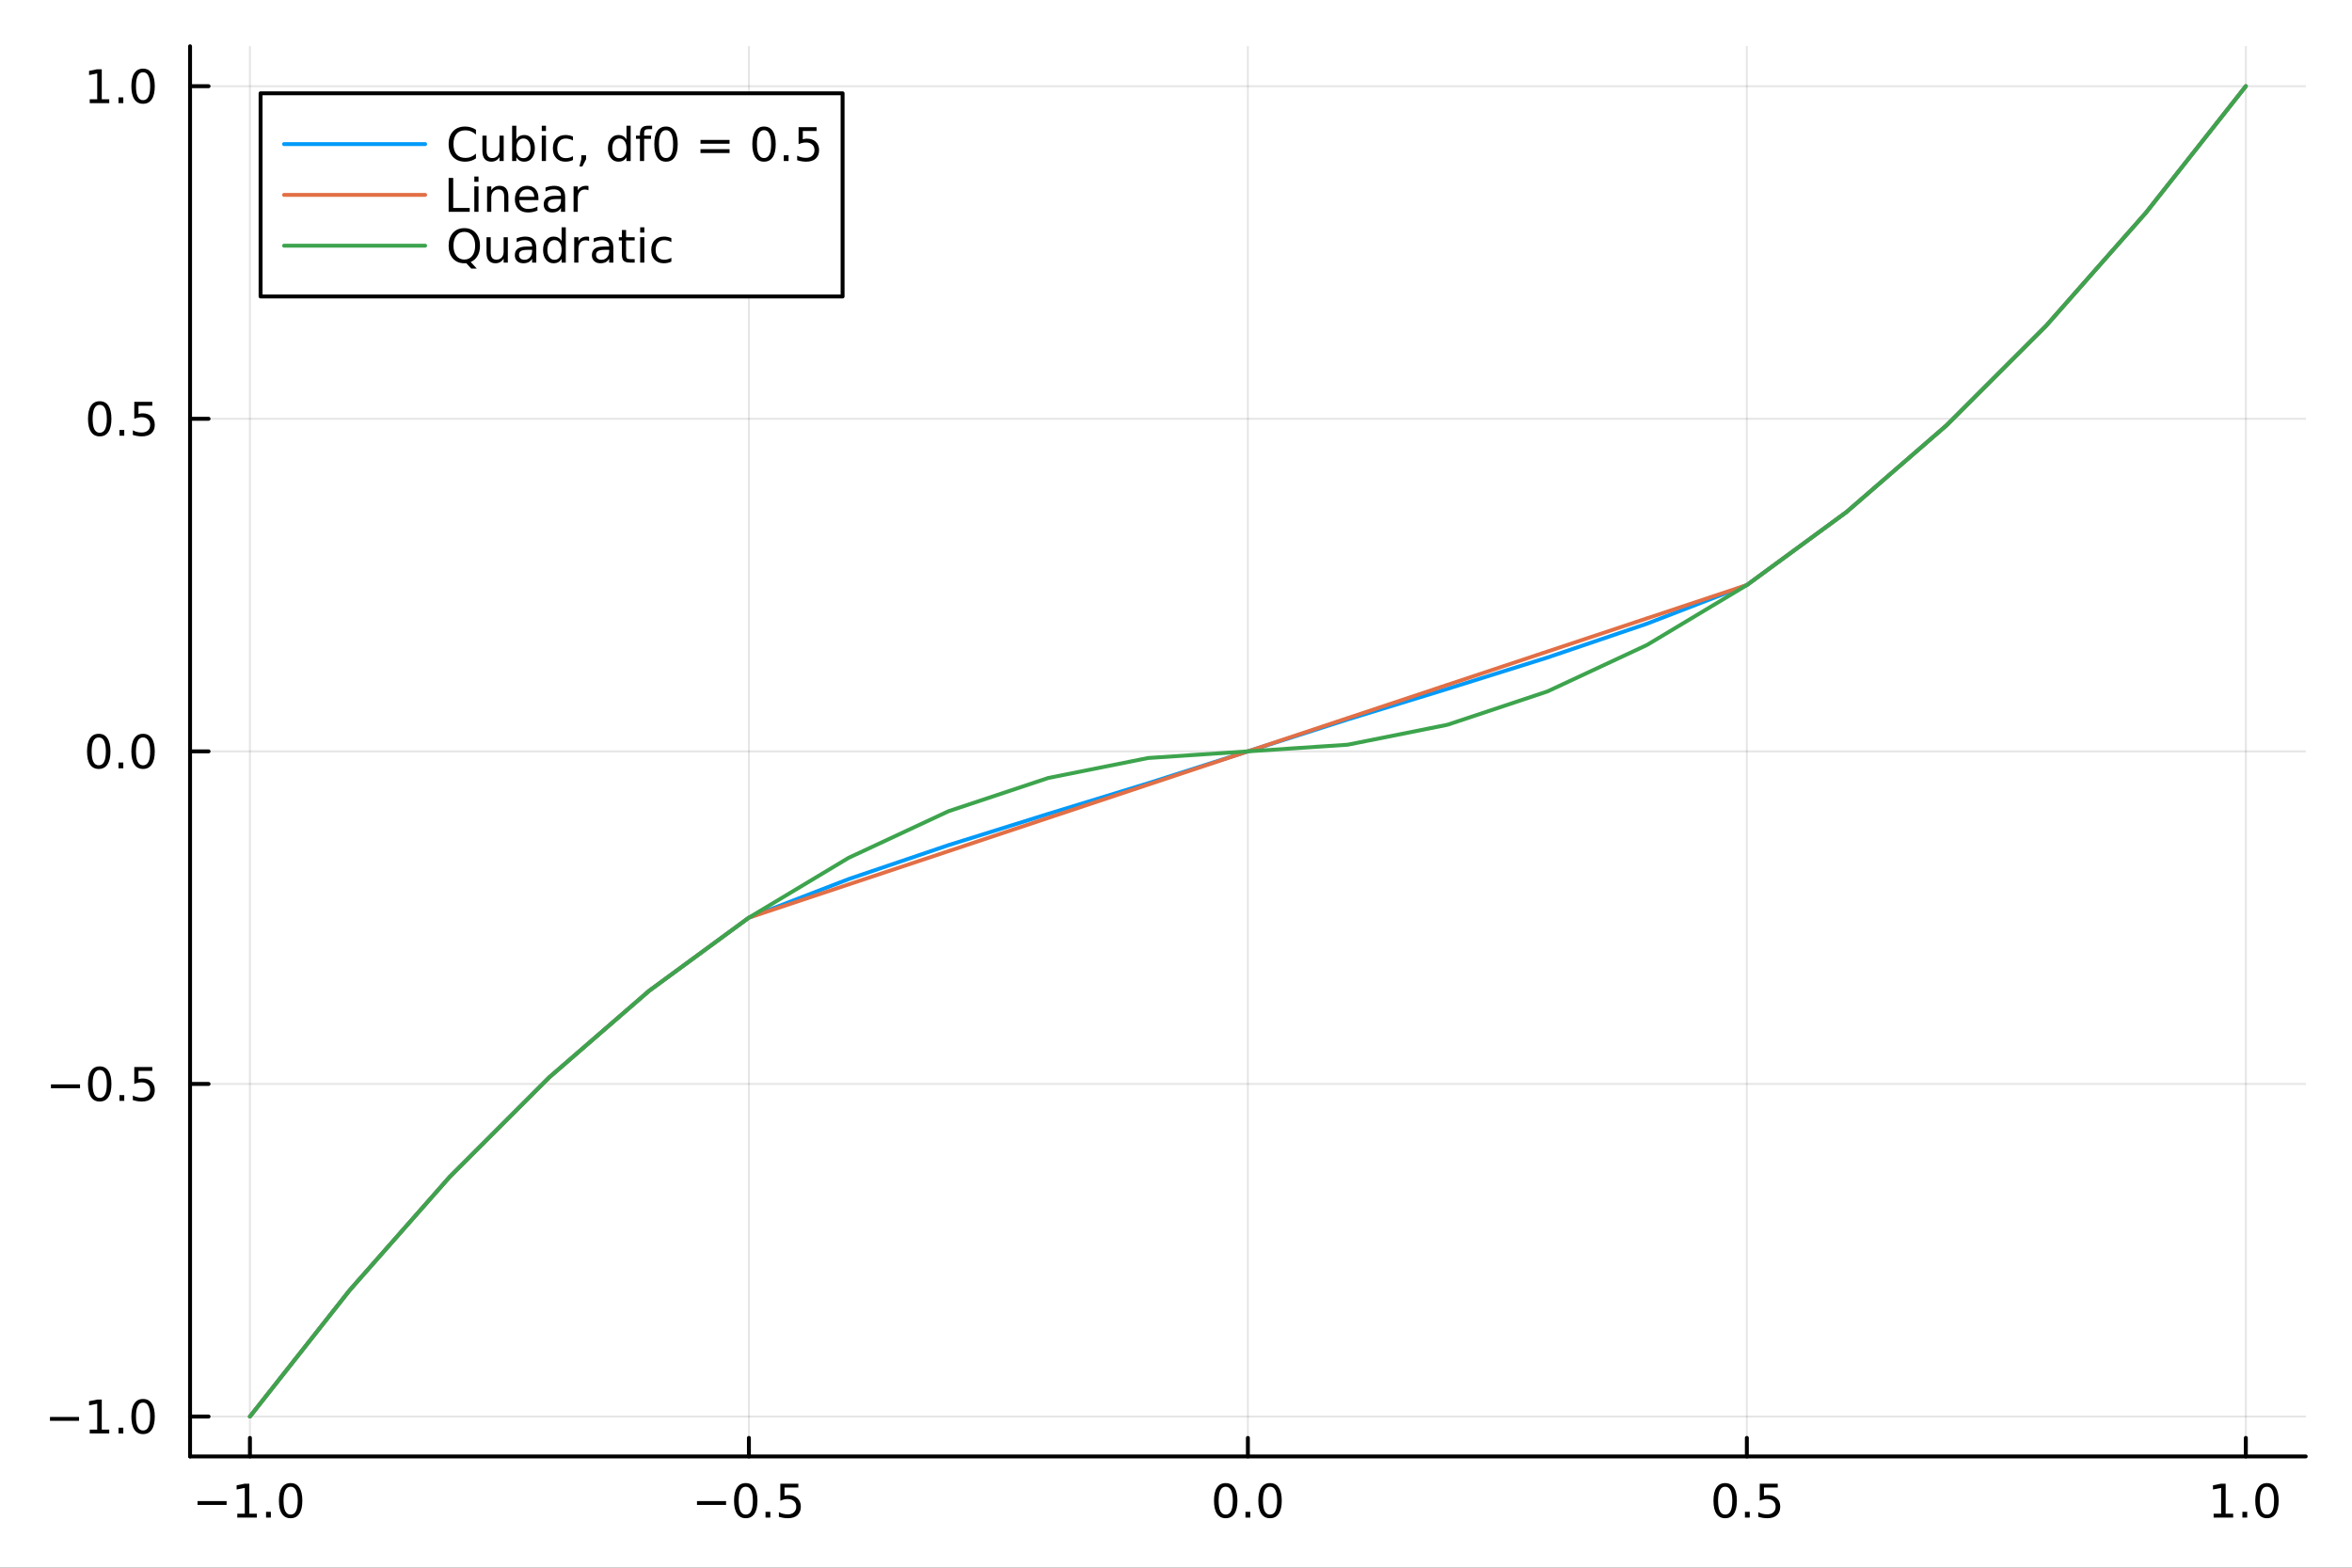 <?xml version="1.0" encoding="utf-8"?>
<svg xmlns="http://www.w3.org/2000/svg" xmlns:xlink="http://www.w3.org/1999/xlink" width="600" height="400" viewBox="0 0 2400 1600">
<rect x="0" y="0" width="2400" height="1600" fill="#333333" stroke="none"/>
<defs>
  <clipPath id="clip080">
    <rect x="0" y="0" width="2400" height="1600"/>
  </clipPath>
</defs>
<path clip-path="url(#clip080)" d="M0 1600 L2400 1600 L2400 8.88178e-14 L0 8.88178e-14  Z" fill="#ffffff" fill-rule="evenodd" fill-opacity="1"/>
<defs>
  <clipPath id="clip081">
    <rect x="480" y="0" width="1681" height="1600"/>
  </clipPath>
</defs>
<path clip-path="url(#clip080)" d="M193.936 1486.45 L2352.76 1486.45 L2352.76 47.244 L193.936 47.244  Z" fill="#ffffff" fill-rule="evenodd" fill-opacity="1"/>
<defs>
  <clipPath id="clip082">
    <rect x="193" y="47" width="2160" height="1440"/>
  </clipPath>
</defs>
<polyline clip-path="url(#clip082)" style="stroke:#000000; stroke-linecap:round; stroke-linejoin:round; stroke-width:2; stroke-opacity:0.1; fill:none" points="255.035,1486.45 255.035,47.244 "/>
<polyline clip-path="url(#clip082)" style="stroke:#000000; stroke-linecap:round; stroke-linejoin:round; stroke-width:2; stroke-opacity:0.1; fill:none" points="764.19,1486.45 764.19,47.244 "/>
<polyline clip-path="url(#clip082)" style="stroke:#000000; stroke-linecap:round; stroke-linejoin:round; stroke-width:2; stroke-opacity:0.1; fill:none" points="1273.35,1486.45 1273.35,47.244 "/>
<polyline clip-path="url(#clip082)" style="stroke:#000000; stroke-linecap:round; stroke-linejoin:round; stroke-width:2; stroke-opacity:0.1; fill:none" points="1782.5,1486.45 1782.5,47.244 "/>
<polyline clip-path="url(#clip082)" style="stroke:#000000; stroke-linecap:round; stroke-linejoin:round; stroke-width:2; stroke-opacity:0.1; fill:none" points="2291.66,1486.45 2291.66,47.244 "/>
<polyline clip-path="url(#clip082)" style="stroke:#000000; stroke-linecap:round; stroke-linejoin:round; stroke-width:2; stroke-opacity:0.1; fill:none" points="193.936,1445.72 2352.76,1445.72 "/>
<polyline clip-path="url(#clip082)" style="stroke:#000000; stroke-linecap:round; stroke-linejoin:round; stroke-width:2; stroke-opacity:0.1; fill:none" points="193.936,1106.28 2352.76,1106.28 "/>
<polyline clip-path="url(#clip082)" style="stroke:#000000; stroke-linecap:round; stroke-linejoin:round; stroke-width:2; stroke-opacity:0.1; fill:none" points="193.936,766.846 2352.76,766.846 "/>
<polyline clip-path="url(#clip082)" style="stroke:#000000; stroke-linecap:round; stroke-linejoin:round; stroke-width:2; stroke-opacity:0.1; fill:none" points="193.936,427.411 2352.76,427.411 "/>
<polyline clip-path="url(#clip082)" style="stroke:#000000; stroke-linecap:round; stroke-linejoin:round; stroke-width:2; stroke-opacity:0.1; fill:none" points="193.936,87.976 2352.76,87.976 "/>
<polyline clip-path="url(#clip080)" style="stroke:#000000; stroke-linecap:round; stroke-linejoin:round; stroke-width:4; stroke-opacity:1; fill:none" points="193.936,1486.45 2352.76,1486.45 "/>
<polyline clip-path="url(#clip080)" style="stroke:#000000; stroke-linecap:round; stroke-linejoin:round; stroke-width:4; stroke-opacity:1; fill:none" points="255.035,1486.45 255.035,1467.55 "/>
<polyline clip-path="url(#clip080)" style="stroke:#000000; stroke-linecap:round; stroke-linejoin:round; stroke-width:4; stroke-opacity:1; fill:none" points="764.19,1486.45 764.19,1467.55 "/>
<polyline clip-path="url(#clip080)" style="stroke:#000000; stroke-linecap:round; stroke-linejoin:round; stroke-width:4; stroke-opacity:1; fill:none" points="1273.35,1486.45 1273.35,1467.55 "/>
<polyline clip-path="url(#clip080)" style="stroke:#000000; stroke-linecap:round; stroke-linejoin:round; stroke-width:4; stroke-opacity:1; fill:none" points="1782.5,1486.45 1782.5,1467.55 "/>
<polyline clip-path="url(#clip080)" style="stroke:#000000; stroke-linecap:round; stroke-linejoin:round; stroke-width:4; stroke-opacity:1; fill:none" points="2291.66,1486.45 2291.66,1467.55 "/>
<path clip-path="url(#clip080)" d="M201.563 1532.02 L231.239 1532.02 L231.239 1535.95 L201.563 1535.95 L201.563 1532.02 Z" fill="#000000" fill-rule="nonzero" fill-opacity="1" /><path clip-path="url(#clip080)" d="M242.141 1544.91 L249.78 1544.91 L249.78 1518.55 L241.47 1520.21 L241.47 1515.95 L249.734 1514.29 L254.41 1514.29 L254.41 1544.91 L262.049 1544.91 L262.049 1548.85 L242.141 1548.85 L242.141 1544.91 Z" fill="#000000" fill-rule="nonzero" fill-opacity="1" /><path clip-path="url(#clip080)" d="M271.493 1542.97 L276.377 1542.97 L276.377 1548.85 L271.493 1548.85 L271.493 1542.97 Z" fill="#000000" fill-rule="nonzero" fill-opacity="1" /><path clip-path="url(#clip080)" d="M296.562 1517.37 Q292.951 1517.37 291.122 1520.93 Q289.317 1524.47 289.317 1531.6 Q289.317 1538.71 291.122 1542.27 Q292.951 1545.82 296.562 1545.82 Q300.196 1545.82 302.002 1542.27 Q303.831 1538.71 303.831 1531.6 Q303.831 1524.47 302.002 1520.93 Q300.196 1517.37 296.562 1517.37 M296.562 1513.66 Q302.372 1513.66 305.428 1518.27 Q308.507 1522.85 308.507 1531.6 Q308.507 1540.33 305.428 1544.94 Q302.372 1549.52 296.562 1549.52 Q290.752 1549.52 287.673 1544.94 Q284.618 1540.33 284.618 1531.6 Q284.618 1522.85 287.673 1518.27 Q290.752 1513.66 296.562 1513.66 Z" fill="#000000" fill-rule="nonzero" fill-opacity="1" /><path clip-path="url(#clip080)" d="M711.216 1532.02 L740.892 1532.02 L740.892 1535.95 L711.216 1535.95 L711.216 1532.02 Z" fill="#000000" fill-rule="nonzero" fill-opacity="1" /><path clip-path="url(#clip080)" d="M760.984 1517.37 Q757.373 1517.37 755.545 1520.93 Q753.739 1524.47 753.739 1531.6 Q753.739 1538.71 755.545 1542.27 Q757.373 1545.82 760.984 1545.82 Q764.619 1545.82 766.424 1542.27 Q768.253 1538.71 768.253 1531.6 Q768.253 1524.47 766.424 1520.93 Q764.619 1517.37 760.984 1517.37 M760.984 1513.66 Q766.794 1513.66 769.85 1518.27 Q772.929 1522.85 772.929 1531.6 Q772.929 1540.33 769.85 1544.94 Q766.794 1549.52 760.984 1549.52 Q755.174 1549.52 752.095 1544.94 Q749.04 1540.33 749.04 1531.6 Q749.04 1522.85 752.095 1518.27 Q755.174 1513.66 760.984 1513.66 Z" fill="#000000" fill-rule="nonzero" fill-opacity="1" /><path clip-path="url(#clip080)" d="M781.146 1542.97 L786.03 1542.97 L786.03 1548.85 L781.146 1548.85 L781.146 1542.97 Z" fill="#000000" fill-rule="nonzero" fill-opacity="1" /><path clip-path="url(#clip080)" d="M796.262 1514.29 L814.618 1514.29 L814.618 1518.22 L800.544 1518.22 L800.544 1526.7 Q801.563 1526.35 802.581 1526.19 Q803.6 1526 804.618 1526 Q810.405 1526 813.785 1529.17 Q817.165 1532.34 817.165 1537.76 Q817.165 1543.34 813.692 1546.44 Q810.22 1549.52 803.901 1549.52 Q801.725 1549.52 799.456 1549.15 Q797.211 1548.78 794.804 1548.04 L794.804 1543.34 Q796.887 1544.47 799.109 1545.03 Q801.331 1545.58 803.808 1545.58 Q807.813 1545.58 810.151 1543.48 Q812.489 1541.37 812.489 1537.76 Q812.489 1534.15 810.151 1532.04 Q807.813 1529.94 803.808 1529.94 Q801.933 1529.94 800.058 1530.35 Q798.206 1530.77 796.262 1531.65 L796.262 1514.29 Z" fill="#000000" fill-rule="nonzero" fill-opacity="1" /><path clip-path="url(#clip080)" d="M1250.73 1517.37 Q1247.12 1517.37 1245.29 1520.93 Q1243.49 1524.47 1243.49 1531.6 Q1243.49 1538.71 1245.29 1542.27 Q1247.12 1545.82 1250.73 1545.82 Q1254.36 1545.82 1256.17 1542.27 Q1258 1538.71 1258 1531.6 Q1258 1524.47 1256.17 1520.93 Q1254.36 1517.37 1250.73 1517.37 M1250.73 1513.66 Q1256.54 1513.66 1259.6 1518.27 Q1262.67 1522.85 1262.67 1531.6 Q1262.67 1540.33 1259.6 1544.94 Q1256.54 1549.52 1250.73 1549.52 Q1244.92 1549.52 1241.84 1544.94 Q1238.79 1540.33 1238.79 1531.6 Q1238.79 1522.85 1241.84 1518.27 Q1244.92 1513.66 1250.73 1513.66 Z" fill="#000000" fill-rule="nonzero" fill-opacity="1" /><path clip-path="url(#clip080)" d="M1270.89 1542.97 L1275.78 1542.97 L1275.78 1548.85 L1270.89 1548.85 L1270.89 1542.97 Z" fill="#000000" fill-rule="nonzero" fill-opacity="1" /><path clip-path="url(#clip080)" d="M1295.96 1517.37 Q1292.35 1517.37 1290.52 1520.93 Q1288.72 1524.47 1288.72 1531.6 Q1288.72 1538.71 1290.52 1542.27 Q1292.35 1545.82 1295.96 1545.82 Q1299.6 1545.82 1301.4 1542.27 Q1303.23 1538.71 1303.23 1531.6 Q1303.23 1524.47 1301.4 1520.93 Q1299.6 1517.37 1295.96 1517.37 M1295.96 1513.66 Q1301.77 1513.66 1304.83 1518.27 Q1307.91 1522.85 1307.91 1531.6 Q1307.91 1540.33 1304.83 1544.94 Q1301.77 1549.52 1295.96 1549.52 Q1290.15 1549.52 1287.07 1544.94 Q1284.02 1540.33 1284.02 1531.6 Q1284.02 1522.85 1287.07 1518.27 Q1290.15 1513.66 1295.96 1513.66 Z" fill="#000000" fill-rule="nonzero" fill-opacity="1" /><path clip-path="url(#clip080)" d="M1760.38 1517.37 Q1756.77 1517.37 1754.94 1520.93 Q1753.14 1524.47 1753.14 1531.6 Q1753.14 1538.71 1754.94 1542.27 Q1756.77 1545.82 1760.38 1545.82 Q1764.02 1545.82 1765.82 1542.27 Q1767.65 1538.71 1767.65 1531.6 Q1767.65 1524.47 1765.82 1520.93 Q1764.02 1517.37 1760.38 1517.37 M1760.38 1513.66 Q1766.19 1513.66 1769.25 1518.27 Q1772.33 1522.85 1772.33 1531.6 Q1772.33 1540.33 1769.25 1544.94 Q1766.19 1549.52 1760.38 1549.52 Q1754.57 1549.52 1751.49 1544.94 Q1748.44 1540.33 1748.44 1531.6 Q1748.44 1522.85 1751.49 1518.27 Q1754.57 1513.66 1760.38 1513.66 Z" fill="#000000" fill-rule="nonzero" fill-opacity="1" /><path clip-path="url(#clip080)" d="M1780.55 1542.97 L1785.43 1542.97 L1785.43 1548.85 L1780.55 1548.85 L1780.55 1542.97 Z" fill="#000000" fill-rule="nonzero" fill-opacity="1" /><path clip-path="url(#clip080)" d="M1795.66 1514.29 L1814.02 1514.29 L1814.02 1518.22 L1799.94 1518.22 L1799.94 1526.7 Q1800.96 1526.35 1801.98 1526.19 Q1803 1526 1804.02 1526 Q1809.8 1526 1813.18 1529.17 Q1816.56 1532.34 1816.56 1537.76 Q1816.56 1543.34 1813.09 1546.44 Q1809.62 1549.52 1803.3 1549.52 Q1801.12 1549.52 1798.86 1549.15 Q1796.61 1548.78 1794.2 1548.04 L1794.2 1543.34 Q1796.29 1544.47 1798.51 1545.03 Q1800.73 1545.58 1803.21 1545.58 Q1807.21 1545.58 1809.55 1543.48 Q1811.89 1541.37 1811.89 1537.76 Q1811.89 1534.15 1809.55 1532.04 Q1807.21 1529.94 1803.21 1529.94 Q1801.33 1529.94 1799.46 1530.35 Q1797.61 1530.77 1795.66 1531.65 L1795.66 1514.29 Z" fill="#000000" fill-rule="nonzero" fill-opacity="1" /><path clip-path="url(#clip080)" d="M2258.81 1544.91 L2266.45 1544.91 L2266.45 1518.55 L2258.14 1520.21 L2258.14 1515.95 L2266.4 1514.29 L2271.08 1514.29 L2271.08 1544.91 L2278.72 1544.91 L2278.72 1548.85 L2258.81 1548.85 L2258.81 1544.91 Z" fill="#000000" fill-rule="nonzero" fill-opacity="1" /><path clip-path="url(#clip080)" d="M2288.16 1542.97 L2293.05 1542.97 L2293.05 1548.85 L2288.16 1548.85 L2288.16 1542.97 Z" fill="#000000" fill-rule="nonzero" fill-opacity="1" /><path clip-path="url(#clip080)" d="M2313.23 1517.37 Q2309.62 1517.37 2307.79 1520.93 Q2305.99 1524.47 2305.99 1531.6 Q2305.99 1538.71 2307.79 1542.27 Q2309.62 1545.82 2313.23 1545.82 Q2316.87 1545.82 2318.67 1542.27 Q2320.5 1538.71 2320.5 1531.6 Q2320.5 1524.47 2318.67 1520.93 Q2316.87 1517.37 2313.23 1517.37 M2313.23 1513.66 Q2319.04 1513.66 2322.1 1518.27 Q2325.18 1522.85 2325.18 1531.6 Q2325.18 1540.33 2322.1 1544.94 Q2319.04 1549.52 2313.23 1549.52 Q2307.42 1549.52 2304.34 1544.94 Q2301.29 1540.33 2301.29 1531.6 Q2301.29 1522.85 2304.34 1518.27 Q2307.42 1513.66 2313.23 1513.66 Z" fill="#000000" fill-rule="nonzero" fill-opacity="1" /><polyline clip-path="url(#clip080)" style="stroke:#000000; stroke-linecap:round; stroke-linejoin:round; stroke-width:4; stroke-opacity:1; fill:none" points="193.936,1486.45 193.936,47.244 "/>
<polyline clip-path="url(#clip080)" style="stroke:#000000; stroke-linecap:round; stroke-linejoin:round; stroke-width:4; stroke-opacity:1; fill:none" points="193.936,1445.72 212.834,1445.72 "/>
<polyline clip-path="url(#clip080)" style="stroke:#000000; stroke-linecap:round; stroke-linejoin:round; stroke-width:4; stroke-opacity:1; fill:none" points="193.936,1106.28 212.834,1106.28 "/>
<polyline clip-path="url(#clip080)" style="stroke:#000000; stroke-linecap:round; stroke-linejoin:round; stroke-width:4; stroke-opacity:1; fill:none" points="193.936,766.846 212.834,766.846 "/>
<polyline clip-path="url(#clip080)" style="stroke:#000000; stroke-linecap:round; stroke-linejoin:round; stroke-width:4; stroke-opacity:1; fill:none" points="193.936,427.411 212.834,427.411 "/>
<polyline clip-path="url(#clip080)" style="stroke:#000000; stroke-linecap:round; stroke-linejoin:round; stroke-width:4; stroke-opacity:1; fill:none" points="193.936,87.976 212.834,87.976 "/>
<path clip-path="url(#clip080)" d="M50.992 1446.17 L80.668 1446.17 L80.668 1450.1 L50.992 1450.1 L50.992 1446.17 Z" fill="#000000" fill-rule="nonzero" fill-opacity="1" /><path clip-path="url(#clip080)" d="M91.571 1459.06 L99.21 1459.06 L99.21 1432.69 L90.899 1434.36 L90.899 1430.1 L99.163 1428.44 L103.839 1428.44 L103.839 1459.06 L111.478 1459.06 L111.478 1463 L91.571 1463 L91.571 1459.06 Z" fill="#000000" fill-rule="nonzero" fill-opacity="1" /><path clip-path="url(#clip080)" d="M120.922 1457.12 L125.807 1457.12 L125.807 1463 L120.922 1463 L120.922 1457.12 Z" fill="#000000" fill-rule="nonzero" fill-opacity="1" /><path clip-path="url(#clip080)" d="M145.992 1431.51 Q142.381 1431.51 140.552 1435.08 Q138.746 1438.62 138.746 1445.75 Q138.746 1452.86 140.552 1456.42 Q142.381 1459.96 145.992 1459.96 Q149.626 1459.96 151.431 1456.42 Q153.26 1452.86 153.26 1445.75 Q153.26 1438.62 151.431 1435.08 Q149.626 1431.51 145.992 1431.51 M145.992 1427.81 Q151.802 1427.81 154.857 1432.42 Q157.936 1437 157.936 1445.75 Q157.936 1454.48 154.857 1459.08 Q151.802 1463.67 145.992 1463.67 Q140.181 1463.67 137.103 1459.08 Q134.047 1454.48 134.047 1445.75 Q134.047 1437 137.103 1432.42 Q140.181 1427.81 145.992 1427.81 Z" fill="#000000" fill-rule="nonzero" fill-opacity="1" /><path clip-path="url(#clip080)" d="M51.987 1106.73 L81.663 1106.73 L81.663 1110.67 L51.987 1110.67 L51.987 1106.73 Z" fill="#000000" fill-rule="nonzero" fill-opacity="1" /><path clip-path="url(#clip080)" d="M101.756 1092.08 Q98.145 1092.08 96.316 1095.64 Q94.51 1099.19 94.51 1106.32 Q94.51 1113.42 96.316 1116.99 Q98.145 1120.53 101.756 1120.53 Q105.39 1120.53 107.196 1116.99 Q109.024 1113.42 109.024 1106.32 Q109.024 1099.19 107.196 1095.64 Q105.39 1092.08 101.756 1092.08 M101.756 1088.38 Q107.566 1088.38 110.621 1092.98 Q113.7 1097.57 113.7 1106.32 Q113.7 1115.04 110.621 1119.65 Q107.566 1124.23 101.756 1124.23 Q95.946 1124.23 92.867 1119.65 Q89.811 1115.04 89.811 1106.32 Q89.811 1097.57 92.867 1092.98 Q95.946 1088.38 101.756 1088.38 Z" fill="#000000" fill-rule="nonzero" fill-opacity="1" /><path clip-path="url(#clip080)" d="M121.918 1117.68 L126.802 1117.68 L126.802 1123.56 L121.918 1123.56 L121.918 1117.68 Z" fill="#000000" fill-rule="nonzero" fill-opacity="1" /><path clip-path="url(#clip080)" d="M137.033 1089 L155.39 1089 L155.39 1092.94 L141.316 1092.94 L141.316 1101.41 Q142.334 1101.06 143.353 1100.9 Q144.371 1100.71 145.39 1100.71 Q151.177 1100.71 154.556 1103.89 Q157.936 1107.06 157.936 1112.47 Q157.936 1118.05 154.464 1121.15 Q150.992 1124.23 144.672 1124.23 Q142.496 1124.23 140.228 1123.86 Q137.982 1123.49 135.575 1122.75 L135.575 1118.05 Q137.658 1119.19 139.881 1119.74 Q142.103 1120.3 144.58 1120.3 Q148.584 1120.3 150.922 1118.19 Q153.26 1116.08 153.26 1112.47 Q153.26 1108.86 150.922 1106.76 Q148.584 1104.65 144.58 1104.65 Q142.705 1104.65 140.83 1105.07 Q138.978 1105.48 137.033 1106.36 L137.033 1089 Z" fill="#000000" fill-rule="nonzero" fill-opacity="1" /><path clip-path="url(#clip080)" d="M100.76 752.645 Q97.149 752.645 95.321 756.209 Q93.515 759.751 93.515 766.881 Q93.515 773.987 95.321 777.552 Q97.149 781.094 100.76 781.094 Q104.395 781.094 106.2 777.552 Q108.029 773.987 108.029 766.881 Q108.029 759.751 106.2 756.209 Q104.395 752.645 100.76 752.645 M100.76 748.941 Q106.571 748.941 109.626 753.547 Q112.705 758.131 112.705 766.881 Q112.705 775.608 109.626 780.214 Q106.571 784.797 100.76 784.797 Q94.95 784.797 91.871 780.214 Q88.816 775.608 88.816 766.881 Q88.816 758.131 91.871 753.547 Q94.95 748.941 100.76 748.941 Z" fill="#000000" fill-rule="nonzero" fill-opacity="1" /><path clip-path="url(#clip080)" d="M120.922 778.246 L125.807 778.246 L125.807 784.126 L120.922 784.126 L120.922 778.246 Z" fill="#000000" fill-rule="nonzero" fill-opacity="1" /><path clip-path="url(#clip080)" d="M145.992 752.645 Q142.381 752.645 140.552 756.209 Q138.746 759.751 138.746 766.881 Q138.746 773.987 140.552 777.552 Q142.381 781.094 145.992 781.094 Q149.626 781.094 151.431 777.552 Q153.26 773.987 153.26 766.881 Q153.26 759.751 151.431 756.209 Q149.626 752.645 145.992 752.645 M145.992 748.941 Q151.802 748.941 154.857 753.547 Q157.936 758.131 157.936 766.881 Q157.936 775.608 154.857 780.214 Q151.802 784.797 145.992 784.797 Q140.181 784.797 137.103 780.214 Q134.047 775.608 134.047 766.881 Q134.047 758.131 137.103 753.547 Q140.181 748.941 145.992 748.941 Z" fill="#000000" fill-rule="nonzero" fill-opacity="1" /><path clip-path="url(#clip080)" d="M101.756 413.21 Q98.145 413.21 96.316 416.775 Q94.51 420.316 94.51 427.446 Q94.51 434.552 96.316 438.117 Q98.145 441.659 101.756 441.659 Q105.39 441.659 107.196 438.117 Q109.024 434.552 109.024 427.446 Q109.024 420.316 107.196 416.775 Q105.39 413.21 101.756 413.21 M101.756 409.506 Q107.566 409.506 110.621 414.113 Q113.7 418.696 113.7 427.446 Q113.7 436.173 110.621 440.779 Q107.566 445.362 101.756 445.362 Q95.946 445.362 92.867 440.779 Q89.811 436.173 89.811 427.446 Q89.811 418.696 92.867 414.113 Q95.946 409.506 101.756 409.506 Z" fill="#000000" fill-rule="nonzero" fill-opacity="1" /><path clip-path="url(#clip080)" d="M121.918 438.812 L126.802 438.812 L126.802 444.691 L121.918 444.691 L121.918 438.812 Z" fill="#000000" fill-rule="nonzero" fill-opacity="1" /><path clip-path="url(#clip080)" d="M137.033 410.131 L155.39 410.131 L155.39 414.066 L141.316 414.066 L141.316 422.538 Q142.334 422.191 143.353 422.029 Q144.371 421.844 145.39 421.844 Q151.177 421.844 154.556 425.015 Q157.936 428.187 157.936 433.603 Q157.936 439.182 154.464 442.284 Q150.992 445.362 144.672 445.362 Q142.496 445.362 140.228 444.992 Q137.982 444.622 135.575 443.881 L135.575 439.182 Q137.658 440.316 139.881 440.872 Q142.103 441.427 144.58 441.427 Q148.584 441.427 150.922 439.321 Q153.26 437.214 153.26 433.603 Q153.26 429.992 150.922 427.886 Q148.584 425.779 144.58 425.779 Q142.705 425.779 140.83 426.196 Q138.978 426.613 137.033 427.492 L137.033 410.131 Z" fill="#000000" fill-rule="nonzero" fill-opacity="1" /><path clip-path="url(#clip080)" d="M91.571 101.321 L99.21 101.321 L99.21 74.956 L90.899 76.622 L90.899 72.363 L99.163 70.696 L103.839 70.696 L103.839 101.321 L111.478 101.321 L111.478 105.256 L91.571 105.256 L91.571 101.321 Z" fill="#000000" fill-rule="nonzero" fill-opacity="1" /><path clip-path="url(#clip080)" d="M120.922 99.377 L125.807 99.377 L125.807 105.256 L120.922 105.256 L120.922 99.377 Z" fill="#000000" fill-rule="nonzero" fill-opacity="1" /><path clip-path="url(#clip080)" d="M145.992 73.775 Q142.381 73.775 140.552 77.34 Q138.746 80.881 138.746 88.011 Q138.746 95.117 140.552 98.682 Q142.381 102.224 145.992 102.224 Q149.626 102.224 151.431 98.682 Q153.26 95.117 153.26 88.011 Q153.26 80.881 151.431 77.34 Q149.626 73.775 145.992 73.775 M145.992 70.071 Q151.802 70.071 154.857 74.678 Q157.936 79.261 157.936 88.011 Q157.936 96.738 154.857 101.344 Q151.802 105.928 145.992 105.928 Q140.181 105.928 137.103 101.344 Q134.047 96.738 134.047 88.011 Q134.047 79.261 137.103 74.678 Q140.181 70.071 145.992 70.071 Z" fill="#000000" fill-rule="nonzero" fill-opacity="1" /><polyline clip-path="url(#clip082)" style="stroke:#009af9; stroke-linecap:round; stroke-linejoin:round; stroke-width:4; stroke-opacity:1; fill:none" points="255.035,1445.72 356.866,1316.73 458.697,1201.32 560.528,1099.49 662.359,1011.24 764.19,936.563 866.021,897.189 967.853,862.567 1069.68,830.66 1171.51,799.432 1273.35,766.846 1375.18,734.26 1477.01,703.032 1578.84,671.125 1680.67,636.503 1782.5,597.129 1884.33,522.453 1986.16,434.2 2087.99,332.369 2189.83,216.962 2291.66,87.976 "/>
<polyline clip-path="url(#clip082)" style="stroke:#e26f46; stroke-linecap:round; stroke-linejoin:round; stroke-width:4; stroke-opacity:1; fill:none" points="255.035,1445.72 356.866,1316.73 458.697,1201.32 560.528,1099.49 662.359,1011.24 764.19,936.563 866.021,902.62 967.853,868.676 1069.68,834.733 1171.51,800.789 1273.35,766.846 1375.18,732.902 1477.01,698.959 1578.84,665.016 1680.67,631.072 1782.5,597.129 1884.33,522.453 1986.16,434.2 2087.99,332.369 2189.83,216.962 2291.66,87.976 "/>
<polyline clip-path="url(#clip082)" style="stroke:#3da44d; stroke-linecap:round; stroke-linejoin:round; stroke-width:4; stroke-opacity:1; fill:none" points="255.035,1445.72 356.866,1316.73 458.697,1201.32 560.528,1099.49 662.359,1011.24 764.19,936.563 866.021,875.465 967.853,827.944 1069.68,794.001 1171.51,773.635 1273.35,766.846 1375.18,760.057 1477.01,739.691 1578.84,705.748 1680.67,658.227 1782.5,597.129 1884.33,522.453 1986.16,434.2 2087.99,332.369 2189.83,216.962 2291.66,87.976 "/>
<path clip-path="url(#clip080)" d="M265.897 302.578 L859.786 302.578 L859.786 95.218 L265.897 95.218  Z" fill="#ffffff" fill-rule="evenodd" fill-opacity="1"/>
<polyline clip-path="url(#clip080)" style="stroke:#000000; stroke-linecap:round; stroke-linejoin:round; stroke-width:4; stroke-opacity:1; fill:none" points="265.897,302.578 859.786,302.578 859.786,95.218 265.897,95.218 265.897,302.578 "/>
<polyline clip-path="url(#clip080)" style="stroke:#009af9; stroke-linecap:round; stroke-linejoin:round; stroke-width:4; stroke-opacity:1; fill:none" points="289.884,147.058 433.805,147.058 "/>
<path clip-path="url(#clip080)" d="M485.662 132.44 L485.662 137.37 Q483.301 135.171 480.616 134.083 Q477.954 132.995 474.944 132.995 Q469.019 132.995 465.87 136.629 Q462.722 140.24 462.722 147.092 Q462.722 153.921 465.87 157.555 Q469.019 161.166 474.944 161.166 Q477.954 161.166 480.616 160.078 Q483.301 158.99 485.662 156.791 L485.662 161.676 Q483.208 163.342 480.454 164.176 Q477.722 165.009 474.667 165.009 Q466.819 165.009 462.306 160.217 Q457.792 155.402 457.792 147.092 Q457.792 138.759 462.306 133.967 Q466.819 129.153 474.667 129.153 Q477.769 129.153 480.5 129.986 Q483.255 130.796 485.662 132.44 Z" fill="#000000" fill-rule="nonzero" fill-opacity="1" /><path clip-path="url(#clip080)" d="M492.259 154.106 L492.259 138.412 L496.518 138.412 L496.518 153.944 Q496.518 157.625 497.954 159.476 Q499.389 161.305 502.259 161.305 Q505.708 161.305 507.699 159.106 Q509.713 156.907 509.713 153.111 L509.713 138.412 L513.972 138.412 L513.972 164.338 L509.713 164.338 L509.713 160.356 Q508.162 162.717 506.102 163.875 Q504.065 165.009 501.356 165.009 Q496.889 165.009 494.574 162.231 Q492.259 159.453 492.259 154.106 M502.977 137.787 L502.977 137.787 Z" fill="#000000" fill-rule="nonzero" fill-opacity="1" /><path clip-path="url(#clip080)" d="M541.356 151.398 Q541.356 146.699 539.412 144.037 Q537.49 141.352 534.111 141.352 Q530.731 141.352 528.787 144.037 Q526.865 146.699 526.865 151.398 Q526.865 156.097 528.787 158.782 Q530.731 161.444 534.111 161.444 Q537.49 161.444 539.412 158.782 Q541.356 156.097 541.356 151.398 M526.865 142.347 Q528.208 140.032 530.245 138.921 Q532.305 137.787 535.152 137.787 Q539.875 137.787 542.814 141.537 Q545.777 145.287 545.777 151.398 Q545.777 157.509 542.814 161.259 Q539.875 165.009 535.152 165.009 Q532.305 165.009 530.245 163.898 Q528.208 162.763 526.865 160.449 L526.865 164.338 L522.583 164.338 L522.583 128.319 L526.865 128.319 L526.865 142.347 Z" fill="#000000" fill-rule="nonzero" fill-opacity="1" /><path clip-path="url(#clip080)" d="M552.838 138.412 L557.097 138.412 L557.097 164.338 L552.838 164.338 L552.838 138.412 M552.838 128.319 L557.097 128.319 L557.097 133.713 L552.838 133.713 L552.838 128.319 Z" fill="#000000" fill-rule="nonzero" fill-opacity="1" /><path clip-path="url(#clip080)" d="M584.666 139.407 L584.666 143.389 Q582.861 142.393 581.032 141.907 Q579.226 141.398 577.374 141.398 Q573.231 141.398 570.939 144.037 Q568.648 146.652 568.648 151.398 Q568.648 156.143 570.939 158.782 Q573.231 161.398 577.374 161.398 Q579.226 161.398 581.032 160.912 Q582.861 160.402 584.666 159.407 L584.666 163.342 Q582.884 164.176 580.962 164.592 Q579.064 165.009 576.911 165.009 Q571.055 165.009 567.606 161.328 Q564.157 157.648 564.157 151.398 Q564.157 145.055 567.629 141.421 Q571.124 137.787 577.189 137.787 Q579.157 137.787 581.032 138.203 Q582.907 138.597 584.666 139.407 Z" fill="#000000" fill-rule="nonzero" fill-opacity="1" /><path clip-path="url(#clip080)" d="M593.161 158.458 L598.046 158.458 L598.046 162.439 L594.249 169.847 L591.263 169.847 L593.161 162.439 L593.161 158.458 Z" fill="#000000" fill-rule="nonzero" fill-opacity="1" /><path clip-path="url(#clip080)" d="M639.272 142.347 L639.272 128.319 L643.532 128.319 L643.532 164.338 L639.272 164.338 L639.272 160.449 Q637.93 162.763 635.87 163.898 Q633.832 165.009 630.962 165.009 Q626.263 165.009 623.3 161.259 Q620.36 157.509 620.36 151.398 Q620.36 145.287 623.3 141.537 Q626.263 137.787 630.962 137.787 Q633.832 137.787 635.87 138.921 Q637.93 140.032 639.272 142.347 M624.758 151.398 Q624.758 156.097 626.68 158.782 Q628.624 161.444 632.004 161.444 Q635.383 161.444 637.328 158.782 Q639.272 156.097 639.272 151.398 Q639.272 146.699 637.328 144.037 Q635.383 141.352 632.004 141.352 Q628.624 141.352 626.68 144.037 Q624.758 146.699 624.758 151.398 Z" fill="#000000" fill-rule="nonzero" fill-opacity="1" /><path clip-path="url(#clip080)" d="M665.43 128.319 L665.43 131.861 L661.355 131.861 Q659.064 131.861 658.161 132.787 Q657.281 133.713 657.281 136.12 L657.281 138.412 L664.295 138.412 L664.295 141.722 L657.281 141.722 L657.281 164.338 L652.999 164.338 L652.999 141.722 L648.925 141.722 L648.925 138.412 L652.999 138.412 L652.999 136.606 Q652.999 132.278 655.013 130.31 Q657.027 128.319 661.402 128.319 L665.43 128.319 Z" fill="#000000" fill-rule="nonzero" fill-opacity="1" /><path clip-path="url(#clip080)" d="M679.596 132.856 Q675.985 132.856 674.156 136.421 Q672.351 139.963 672.351 147.092 Q672.351 154.199 674.156 157.764 Q675.985 161.305 679.596 161.305 Q683.23 161.305 685.036 157.764 Q686.865 154.199 686.865 147.092 Q686.865 139.963 685.036 136.421 Q683.23 132.856 679.596 132.856 M679.596 129.153 Q685.406 129.153 688.462 133.759 Q691.541 138.342 691.541 147.092 Q691.541 155.819 688.462 160.426 Q685.406 165.009 679.596 165.009 Q673.786 165.009 670.707 160.426 Q667.652 155.819 667.652 147.092 Q667.652 138.342 670.707 133.759 Q673.786 129.153 679.596 129.153 Z" fill="#000000" fill-rule="nonzero" fill-opacity="1" /><path clip-path="url(#clip080)" d="M714.781 142.81 L744.457 142.81 L744.457 146.699 L714.781 146.699 L714.781 142.81 M714.781 152.254 L744.457 152.254 L744.457 156.189 L714.781 156.189 L714.781 152.254 Z" fill="#000000" fill-rule="nonzero" fill-opacity="1" /><path clip-path="url(#clip080)" d="M779.619 132.856 Q776.008 132.856 774.179 136.421 Q772.373 139.963 772.373 147.092 Q772.373 154.199 774.179 157.764 Q776.008 161.305 779.619 161.305 Q783.253 161.305 785.059 157.764 Q786.887 154.199 786.887 147.092 Q786.887 139.963 785.059 136.421 Q783.253 132.856 779.619 132.856 M779.619 129.153 Q785.429 129.153 788.484 133.759 Q791.563 138.342 791.563 147.092 Q791.563 155.819 788.484 160.426 Q785.429 165.009 779.619 165.009 Q773.809 165.009 770.73 160.426 Q767.674 155.819 767.674 147.092 Q767.674 138.342 770.73 133.759 Q773.809 129.153 779.619 129.153 Z" fill="#000000" fill-rule="nonzero" fill-opacity="1" /><path clip-path="url(#clip080)" d="M799.781 158.458 L804.665 158.458 L804.665 164.338 L799.781 164.338 L799.781 158.458 Z" fill="#000000" fill-rule="nonzero" fill-opacity="1" /><path clip-path="url(#clip080)" d="M814.896 129.778 L833.253 129.778 L833.253 133.713 L819.179 133.713 L819.179 142.185 Q820.197 141.838 821.216 141.676 Q822.234 141.49 823.253 141.49 Q829.04 141.49 832.419 144.662 Q835.799 147.833 835.799 153.25 Q835.799 158.828 832.327 161.93 Q828.855 165.009 822.535 165.009 Q820.359 165.009 818.091 164.638 Q815.845 164.268 813.438 163.527 L813.438 158.828 Q815.521 159.963 817.744 160.518 Q819.966 161.074 822.443 161.074 Q826.447 161.074 828.785 158.967 Q831.123 156.861 831.123 153.25 Q831.123 149.639 828.785 147.532 Q826.447 145.426 822.443 145.426 Q820.568 145.426 818.693 145.842 Q816.841 146.259 814.896 147.139 L814.896 129.778 Z" fill="#000000" fill-rule="nonzero" fill-opacity="1" /><polyline clip-path="url(#clip080)" style="stroke:#e26f46; stroke-linecap:round; stroke-linejoin:round; stroke-width:4; stroke-opacity:1; fill:none" points="289.884,198.898 433.805,198.898 "/>
<path clip-path="url(#clip080)" d="M457.792 181.618 L462.468 181.618 L462.468 212.242 L479.296 212.242 L479.296 216.178 L457.792 216.178 L457.792 181.618 Z" fill="#000000" fill-rule="nonzero" fill-opacity="1" /><path clip-path="url(#clip080)" d="M484.018 190.252 L488.278 190.252 L488.278 216.178 L484.018 216.178 L484.018 190.252 M484.018 180.159 L488.278 180.159 L488.278 185.553 L484.018 185.553 L484.018 180.159 Z" fill="#000000" fill-rule="nonzero" fill-opacity="1" /><path clip-path="url(#clip080)" d="M518.741 200.529 L518.741 216.178 L514.481 216.178 L514.481 200.668 Q514.481 196.988 513.046 195.159 Q511.611 193.33 508.741 193.33 Q505.292 193.33 503.301 195.53 Q501.31 197.729 501.31 201.525 L501.31 216.178 L497.028 216.178 L497.028 190.252 L501.31 190.252 L501.31 194.28 Q502.838 191.942 504.898 190.784 Q506.981 189.627 509.69 189.627 Q514.157 189.627 516.449 192.405 Q518.741 195.159 518.741 200.529 Z" fill="#000000" fill-rule="nonzero" fill-opacity="1" /><path clip-path="url(#clip080)" d="M549.412 202.15 L549.412 204.233 L529.828 204.233 Q530.106 208.631 532.467 210.946 Q534.852 213.238 539.088 213.238 Q541.541 213.238 543.833 212.636 Q546.148 212.034 548.416 210.83 L548.416 214.858 Q546.125 215.83 543.717 216.34 Q541.31 216.849 538.833 216.849 Q532.629 216.849 528.995 213.238 Q525.384 209.627 525.384 203.469 Q525.384 197.104 528.81 193.377 Q532.259 189.627 538.092 189.627 Q543.324 189.627 546.356 193.006 Q549.412 196.363 549.412 202.15 M545.152 200.9 Q545.106 197.405 543.185 195.321 Q541.287 193.238 538.139 193.238 Q534.574 193.238 532.421 195.252 Q530.291 197.266 529.967 200.923 L545.152 200.9 Z" fill="#000000" fill-rule="nonzero" fill-opacity="1" /><path clip-path="url(#clip080)" d="M568.185 203.145 Q563.023 203.145 561.032 204.326 Q559.041 205.506 559.041 208.354 Q559.041 210.622 560.523 211.965 Q562.027 213.284 564.597 213.284 Q568.138 213.284 570.268 210.784 Q572.421 208.261 572.421 204.094 L572.421 203.145 L568.185 203.145 M576.68 201.386 L576.68 216.178 L572.421 216.178 L572.421 212.242 Q570.962 214.603 568.787 215.738 Q566.611 216.849 563.462 216.849 Q559.481 216.849 557.12 214.627 Q554.782 212.381 554.782 208.631 Q554.782 204.256 557.699 202.034 Q560.638 199.812 566.449 199.812 L572.421 199.812 L572.421 199.395 Q572.421 196.455 570.476 194.858 Q568.555 193.238 565.06 193.238 Q562.837 193.238 560.731 193.77 Q558.625 194.303 556.68 195.367 L556.68 191.432 Q559.018 190.53 561.217 190.09 Q563.416 189.627 565.5 189.627 Q571.124 189.627 573.902 192.543 Q576.68 195.46 576.68 201.386 Z" fill="#000000" fill-rule="nonzero" fill-opacity="1" /><path clip-path="url(#clip080)" d="M600.476 194.233 Q599.759 193.817 598.902 193.631 Q598.069 193.423 597.05 193.423 Q593.439 193.423 591.495 195.784 Q589.573 198.122 589.573 202.52 L589.573 216.178 L585.291 216.178 L585.291 190.252 L589.573 190.252 L589.573 194.28 Q590.916 191.918 593.069 190.784 Q595.222 189.627 598.3 189.627 Q598.74 189.627 599.272 189.696 Q599.805 189.743 600.453 189.858 L600.476 194.233 Z" fill="#000000" fill-rule="nonzero" fill-opacity="1" /><polyline clip-path="url(#clip080)" style="stroke:#3da44d; stroke-linecap:round; stroke-linejoin:round; stroke-width:4; stroke-opacity:1; fill:none" points="289.884,250.738 433.805,250.738 "/>
<path clip-path="url(#clip080)" d="M473.81 236.629 Q468.718 236.629 465.708 240.425 Q462.722 244.221 462.722 250.772 Q462.722 257.3 465.708 261.096 Q468.718 264.893 473.81 264.893 Q478.903 264.893 481.866 261.096 Q484.852 257.3 484.852 250.772 Q484.852 244.221 481.866 240.425 Q478.903 236.629 473.81 236.629 M480.361 267.393 L486.518 274.129 L480.87 274.129 L475.755 268.596 Q474.991 268.643 474.574 268.666 Q474.181 268.689 473.81 268.689 Q466.519 268.689 462.144 263.828 Q457.792 258.944 457.792 250.772 Q457.792 242.578 462.144 237.717 Q466.519 232.833 473.81 232.833 Q481.079 232.833 485.431 237.717 Q489.782 242.578 489.782 250.772 Q489.782 256.791 487.352 261.073 Q484.944 265.356 480.361 267.393 Z" fill="#000000" fill-rule="nonzero" fill-opacity="1" /><path clip-path="url(#clip080)" d="M496.472 257.786 L496.472 242.092 L500.731 242.092 L500.731 257.624 Q500.731 261.305 502.167 263.156 Q503.602 264.985 506.472 264.985 Q509.921 264.985 511.912 262.786 Q513.926 260.587 513.926 256.791 L513.926 242.092 L518.185 242.092 L518.185 268.018 L513.926 268.018 L513.926 264.036 Q512.375 266.397 510.315 267.555 Q508.278 268.689 505.569 268.689 Q501.102 268.689 498.787 265.911 Q496.472 263.133 496.472 257.786 M507.19 241.467 L507.19 241.467 Z" fill="#000000" fill-rule="nonzero" fill-opacity="1" /><path clip-path="url(#clip080)" d="M538.74 254.985 Q533.578 254.985 531.588 256.166 Q529.597 257.346 529.597 260.194 Q529.597 262.462 531.078 263.805 Q532.583 265.124 535.152 265.124 Q538.694 265.124 540.824 262.624 Q542.976 260.101 542.976 255.934 L542.976 254.985 L538.74 254.985 M547.236 253.226 L547.236 268.018 L542.976 268.018 L542.976 264.082 Q541.518 266.443 539.342 267.578 Q537.166 268.689 534.018 268.689 Q530.037 268.689 527.676 266.467 Q525.338 264.221 525.338 260.471 Q525.338 256.096 528.254 253.874 Q531.194 251.652 537.004 251.652 L542.976 251.652 L542.976 251.235 Q542.976 248.295 541.032 246.698 Q539.111 245.078 535.615 245.078 Q533.393 245.078 531.287 245.61 Q529.18 246.143 527.236 247.207 L527.236 243.272 Q529.574 242.37 531.773 241.93 Q533.972 241.467 536.055 241.467 Q541.68 241.467 544.458 244.383 Q547.236 247.3 547.236 253.226 Z" fill="#000000" fill-rule="nonzero" fill-opacity="1" /><path clip-path="url(#clip080)" d="M573.069 246.027 L573.069 231.999 L577.328 231.999 L577.328 268.018 L573.069 268.018 L573.069 264.129 Q571.726 266.443 569.666 267.578 Q567.629 268.689 564.759 268.689 Q560.06 268.689 557.097 264.939 Q554.157 261.189 554.157 255.078 Q554.157 248.967 557.097 245.217 Q560.06 241.467 564.759 241.467 Q567.629 241.467 569.666 242.601 Q571.726 243.712 573.069 246.027 M558.555 255.078 Q558.555 259.777 560.476 262.462 Q562.421 265.124 565.8 265.124 Q569.18 265.124 571.124 262.462 Q573.069 259.777 573.069 255.078 Q573.069 250.379 571.124 247.717 Q569.18 245.032 565.8 245.032 Q562.421 245.032 560.476 247.717 Q558.555 250.379 558.555 255.078 Z" fill="#000000" fill-rule="nonzero" fill-opacity="1" /><path clip-path="url(#clip080)" d="M601.124 246.073 Q600.407 245.657 599.55 245.471 Q598.717 245.263 597.698 245.263 Q594.087 245.263 592.143 247.624 Q590.222 249.962 590.222 254.36 L590.222 268.018 L585.939 268.018 L585.939 242.092 L590.222 242.092 L590.222 246.12 Q591.564 243.758 593.717 242.624 Q595.87 241.467 598.948 241.467 Q599.388 241.467 599.921 241.536 Q600.453 241.583 601.101 241.698 L601.124 246.073 Z" fill="#000000" fill-rule="nonzero" fill-opacity="1" /><path clip-path="url(#clip080)" d="M617.374 254.985 Q612.212 254.985 610.222 256.166 Q608.231 257.346 608.231 260.194 Q608.231 262.462 609.712 263.805 Q611.217 265.124 613.786 265.124 Q617.328 265.124 619.458 262.624 Q621.61 260.101 621.61 255.934 L621.61 254.985 L617.374 254.985 M625.87 253.226 L625.87 268.018 L621.61 268.018 L621.61 264.082 Q620.152 266.443 617.976 267.578 Q615.8 268.689 612.652 268.689 Q608.671 268.689 606.309 266.467 Q603.972 264.221 603.972 260.471 Q603.972 256.096 606.888 253.874 Q609.828 251.652 615.638 251.652 L621.61 251.652 L621.61 251.235 Q621.61 248.295 619.666 246.698 Q617.745 245.078 614.249 245.078 Q612.027 245.078 609.921 245.61 Q607.814 246.143 605.87 247.207 L605.87 243.272 Q608.208 242.37 610.407 241.93 Q612.606 241.467 614.689 241.467 Q620.314 241.467 623.092 244.383 Q625.87 247.3 625.87 253.226 Z" fill="#000000" fill-rule="nonzero" fill-opacity="1" /><path clip-path="url(#clip080)" d="M638.856 234.731 L638.856 242.092 L647.629 242.092 L647.629 245.402 L638.856 245.402 L638.856 259.476 Q638.856 262.647 639.712 263.55 Q640.592 264.453 643.254 264.453 L647.629 264.453 L647.629 268.018 L643.254 268.018 Q638.323 268.018 636.448 266.189 Q634.573 264.337 634.573 259.476 L634.573 245.402 L631.448 245.402 L631.448 242.092 L634.573 242.092 L634.573 234.731 L638.856 234.731 Z" fill="#000000" fill-rule="nonzero" fill-opacity="1" /><path clip-path="url(#clip080)" d="M653.231 242.092 L657.49 242.092 L657.49 268.018 L653.231 268.018 L653.231 242.092 M653.231 231.999 L657.49 231.999 L657.49 237.393 L653.231 237.393 L653.231 231.999 Z" fill="#000000" fill-rule="nonzero" fill-opacity="1" /><path clip-path="url(#clip080)" d="M685.059 243.087 L685.059 247.069 Q683.254 246.073 681.425 245.587 Q679.619 245.078 677.767 245.078 Q673.624 245.078 671.332 247.717 Q669.041 250.332 669.041 255.078 Q669.041 259.823 671.332 262.462 Q673.624 265.078 677.767 265.078 Q679.619 265.078 681.425 264.592 Q683.254 264.082 685.059 263.087 L685.059 267.022 Q683.277 267.856 681.355 268.272 Q679.457 268.689 677.304 268.689 Q671.448 268.689 667.999 265.008 Q664.55 261.328 664.55 255.078 Q664.55 248.735 668.022 245.101 Q671.517 241.467 677.582 241.467 Q679.55 241.467 681.425 241.883 Q683.3 242.277 685.059 243.087 Z" fill="#000000" fill-rule="nonzero" fill-opacity="1" /></svg>
